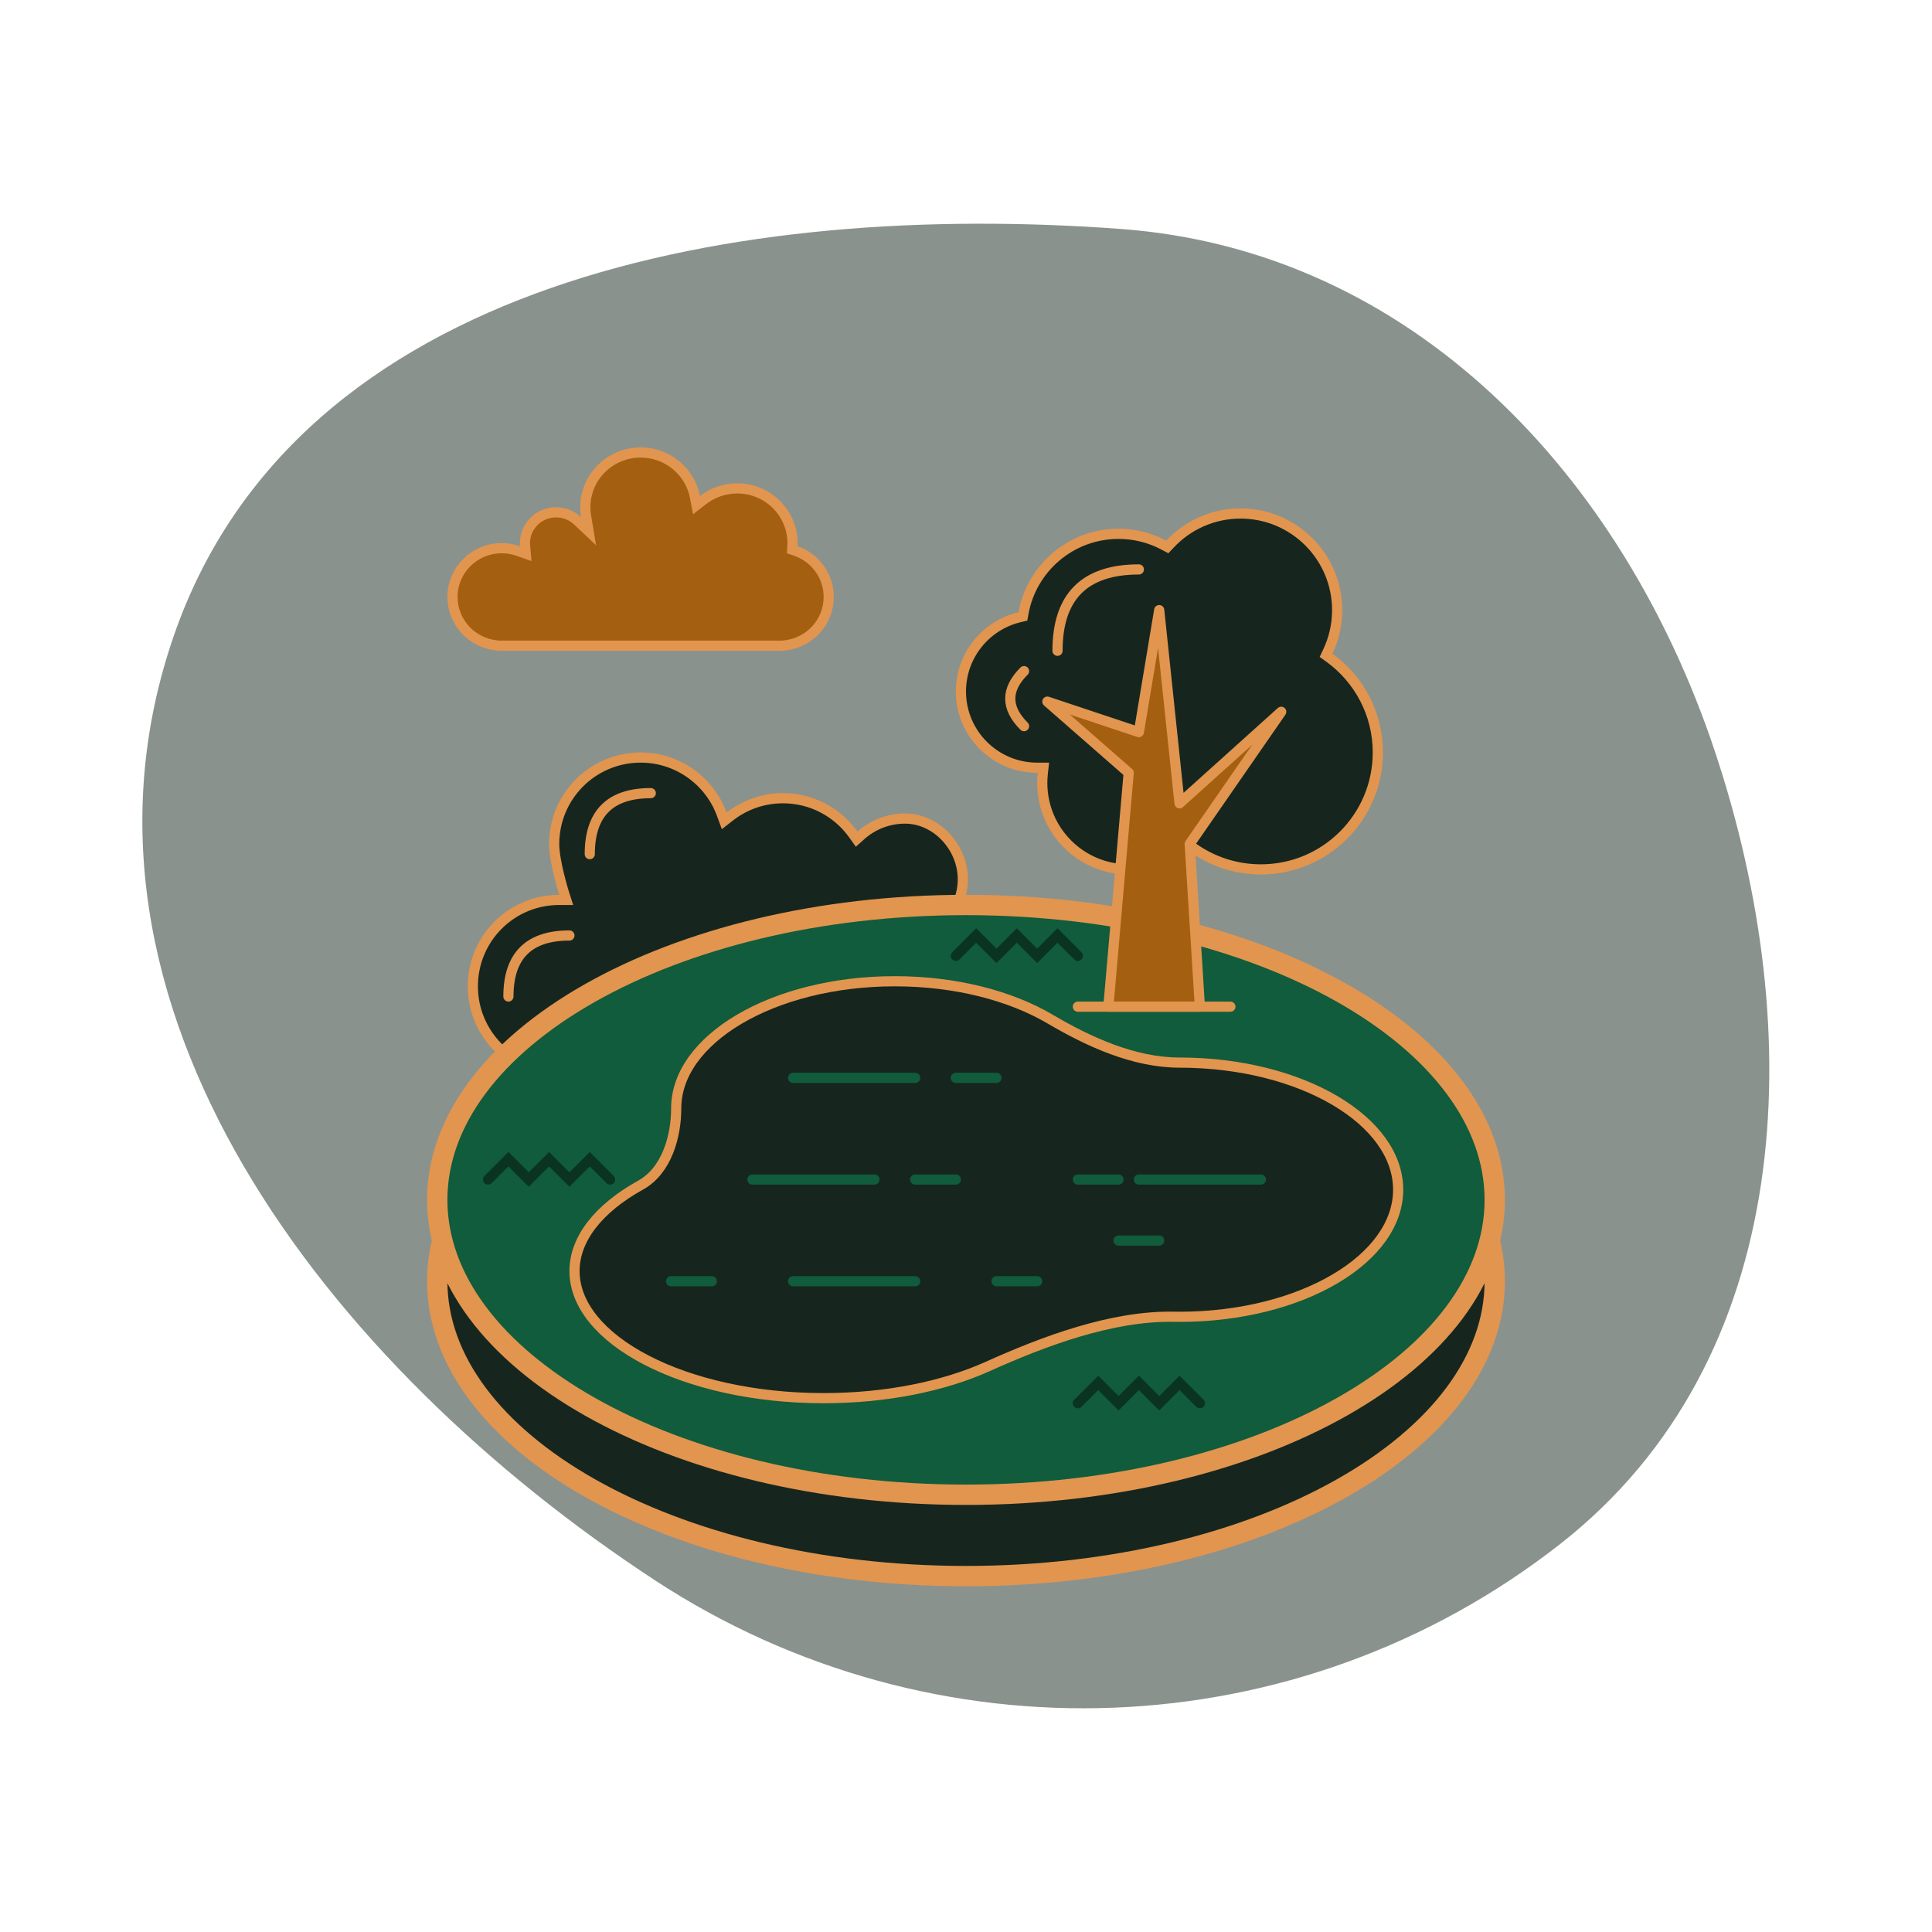 <svg width="95" height="95" viewBox="0 0 95 95" fill="none" xmlns="http://www.w3.org/2000/svg">
<path opacity="0.5" fill-rule="evenodd" clip-rule="evenodd" d="M55.123 11.259C69.437 12.321 79.787 23.361 84.313 36.913C88.953 50.808 88.283 66.863 76.719 75.92C63.822 86.02 45.929 86.689 32.218 77.714C16.108 67.168 2.281 49.437 8.537 31.289C14.603 13.688 36.472 9.875 55.123 11.259Z" fill="#16261F"/>
<path d="M65.294 32.033L65.205 32.221L65.373 32.343C66.814 33.388 67.75 35.085 67.75 37C67.75 40.176 65.176 42.75 62 42.75C60.743 42.75 59.58 42.347 58.634 41.663L58.472 41.545L58.322 41.678C57.571 42.345 56.583 42.75 55.5 42.75C53.153 42.75 51.25 40.847 51.25 38.5C51.25 38.34 51.259 38.182 51.276 38.027L51.307 37.75H51.028L51.012 37.75L51 37.75C48.929 37.75 47.25 36.071 47.25 34C47.25 32.226 48.482 30.74 50.137 30.35L50.297 30.312L50.326 30.151C50.726 27.933 52.667 26.25 55 26.25C55.807 26.25 56.566 26.451 57.231 26.805L57.4 26.895L57.531 26.755C58.398 25.829 59.631 25.25 61 25.25C63.623 25.25 65.75 27.377 65.75 30C65.75 30.728 65.586 31.417 65.294 32.033Z" fill="#16261F" stroke="#E2954E" stroke-width="0.5"/>
<path d="M27.458 52.75C25.13 52.727 23.25 50.833 23.25 48.5C23.25 46.152 25.139 44.25 27.5 44.25H27.842L27.738 43.924L27.738 43.924L27.738 43.924L27.738 43.924L27.738 43.923L27.737 43.92L27.733 43.908L27.718 43.858C27.704 43.814 27.685 43.75 27.662 43.67C27.616 43.511 27.554 43.289 27.493 43.038C27.368 42.531 27.25 41.931 27.25 41.5C27.25 39.153 29.153 37.25 31.5 37.25C33.334 37.25 34.898 38.412 35.493 40.041L35.611 40.364L35.882 40.152C36.604 39.587 37.512 39.25 38.5 39.25C39.928 39.25 41.192 39.954 41.963 41.036L42.125 41.264L42.334 41.077C42.909 40.563 43.668 40.25 44.5 40.25C46.264 40.25 47.72 42.091 47.258 43.939L47.25 43.969V44C47.25 44.021 47.23 44.101 47.092 44.25C46.963 44.388 46.765 44.551 46.498 44.736C45.966 45.104 45.198 45.532 44.264 45.998C42.398 46.928 39.905 47.989 37.407 48.993C34.91 49.996 32.412 50.939 30.538 51.631C29.602 51.977 28.821 52.261 28.275 52.457C28.002 52.556 27.787 52.633 27.641 52.685L27.474 52.744L27.458 52.75Z" fill="#16261F" stroke="#E2954E" stroke-width="0.5"/>
<path d="M73.5 63C73.5 66.883 70.715 70.498 65.992 73.171C61.285 75.836 54.748 77.5 47.5 77.5C40.252 77.5 33.715 75.836 29.008 73.171C24.285 70.498 21.5 66.883 21.5 63C21.5 59.117 24.285 55.502 29.008 52.828C33.715 50.164 40.252 48.5 47.5 48.5C54.748 48.5 61.285 50.164 65.992 52.828C70.715 55.502 73.5 59.117 73.5 63Z" fill="#16261F" stroke="#E2954E"/>
<path d="M73.5 59C73.5 62.883 70.715 66.498 65.992 69.171C61.285 71.836 54.748 73.5 47.5 73.5C40.252 73.5 33.715 71.836 29.008 69.171C24.285 66.498 21.5 62.883 21.5 59C21.5 55.117 24.285 51.502 29.008 48.828C33.715 46.164 40.252 44.5 47.5 44.5C54.748 44.5 61.285 46.164 65.992 48.828C70.715 51.502 73.5 55.117 73.5 59Z" fill="#105C3C" stroke="#E2954E"/>
<path d="M53 69L54 68L55 69L56 68L57 69L58 68L59 69" stroke="#0A3322" stroke-width="0.5" stroke-linecap="round"/>
<path d="M24 58L25 57L26 58L27 57L28 58L29 57L30 58" stroke="#0A3322" stroke-width="0.5" stroke-linecap="round"/>
<path d="M47 47L48 46L49 47L50 46L51 47L52 46L53 47" stroke="#0A3322" stroke-width="0.5" stroke-linecap="round"/>
<path d="M59 49.5H54.5L55.5 38L51.5 34.5L56 36L57 30L58 39.5L63 35L58.5 41.5L59 49.5Z" fill="#A46010" stroke="#E2954E" stroke-width="0.5" stroke-linecap="round" stroke-linejoin="round"/>
<path d="M51.639 50.112C53.522 51.221 55.755 52.25 58 52.25C61.001 52.25 63.705 52.969 65.651 54.119C67.602 55.272 68.75 56.829 68.75 58.5C68.75 60.171 67.602 61.728 65.651 62.881C63.705 64.031 61.001 64.75 58 64.75C57.895 64.75 57.791 64.749 57.686 64.747C54.65 64.697 51.292 65.965 48.576 67.188C46.421 68.158 43.598 68.75 40.5 68.75C37.08 68.75 33.996 68.029 31.776 66.874C29.544 65.714 28.25 64.154 28.25 62.5C28.25 60.915 29.438 59.417 31.504 58.272C32.152 57.913 32.588 57.303 32.86 56.627C33.133 55.951 33.25 55.192 33.25 54.5C33.25 52.829 34.398 51.272 36.349 50.119C38.295 48.969 40.999 48.25 44 48.25C46.995 48.25 49.694 48.966 51.639 50.112Z" fill="#16261F" stroke="#E2954E" stroke-width="0.5"/>
<path d="M53 49.5H60.5" stroke="#E2954E" stroke-width="0.5" stroke-linecap="round"/>
<path d="M25 49C25 47 26 46 28 46" stroke="#E2954E" stroke-width="0.5" stroke-linecap="round"/>
<path d="M29 42C29 40 30 39 32 39" stroke="#E2954E" stroke-width="0.5" stroke-linecap="round"/>
<path d="M52 32C52 29.333 53.333 28 56 28" stroke="#E2954E" stroke-width="0.5" stroke-linecap="round"/>
<path d="M50.354 35.707C49.451 34.805 49.451 33.902 50.354 33" stroke="#E2954E" stroke-width="0.5" stroke-linecap="round"/>
<path d="M38.598 31.735L38.464 31.75H24.539L24.408 31.736C23.193 31.606 22.25 30.587 22.25 29.353C22.25 28.031 23.332 26.956 24.672 26.956C24.958 26.956 25.232 27.005 25.486 27.095L25.852 27.224L25.818 26.837C25.814 26.794 25.812 26.75 25.812 26.706C25.812 25.872 26.496 25.191 27.344 25.191C27.754 25.191 28.125 25.35 28.4 25.609L28.941 26.12L28.818 25.386C28.794 25.241 28.781 25.093 28.781 24.941C28.781 23.457 29.996 22.25 31.5 22.25C32.83 22.25 33.934 23.194 34.172 24.439L34.248 24.84L34.571 24.589C35.033 24.229 35.616 24.015 36.25 24.015C37.754 24.015 38.969 25.222 38.969 26.706C38.969 26.752 38.968 26.797 38.965 26.843L38.956 27.03L39.133 27.091C40.076 27.42 40.75 28.31 40.75 29.353C40.75 30.585 39.81 31.602 38.598 31.735Z" fill="#A46010" stroke="#E2954E" stroke-width="0.5"/>
<path d="M39 53H45" stroke="#105C3C" stroke-width="0.5" stroke-linecap="round"/>
<path d="M37 58H43" stroke="#105C3C" stroke-width="0.5" stroke-linecap="round"/>
<path d="M39 63H45" stroke="#105C3C" stroke-width="0.5" stroke-linecap="round"/>
<path d="M56 58H62" stroke="#105C3C" stroke-width="0.5" stroke-linecap="round"/>
<path d="M47 53H49" stroke="#105C3C" stroke-width="0.5" stroke-linecap="round"/>
<path d="M45 58H47" stroke="#105C3C" stroke-width="0.5" stroke-linecap="round"/>
<path d="M49 63H51" stroke="#105C3C" stroke-width="0.5" stroke-linecap="round"/>
<path d="M53 58H55" stroke="#105C3C" stroke-width="0.5" stroke-linecap="round"/>
<path d="M33 63H35" stroke="#105C3C" stroke-width="0.5" stroke-linecap="round"/>
<path d="M55 61H57" stroke="#105C3C" stroke-width="0.5" stroke-linecap="round"/>
</svg>
